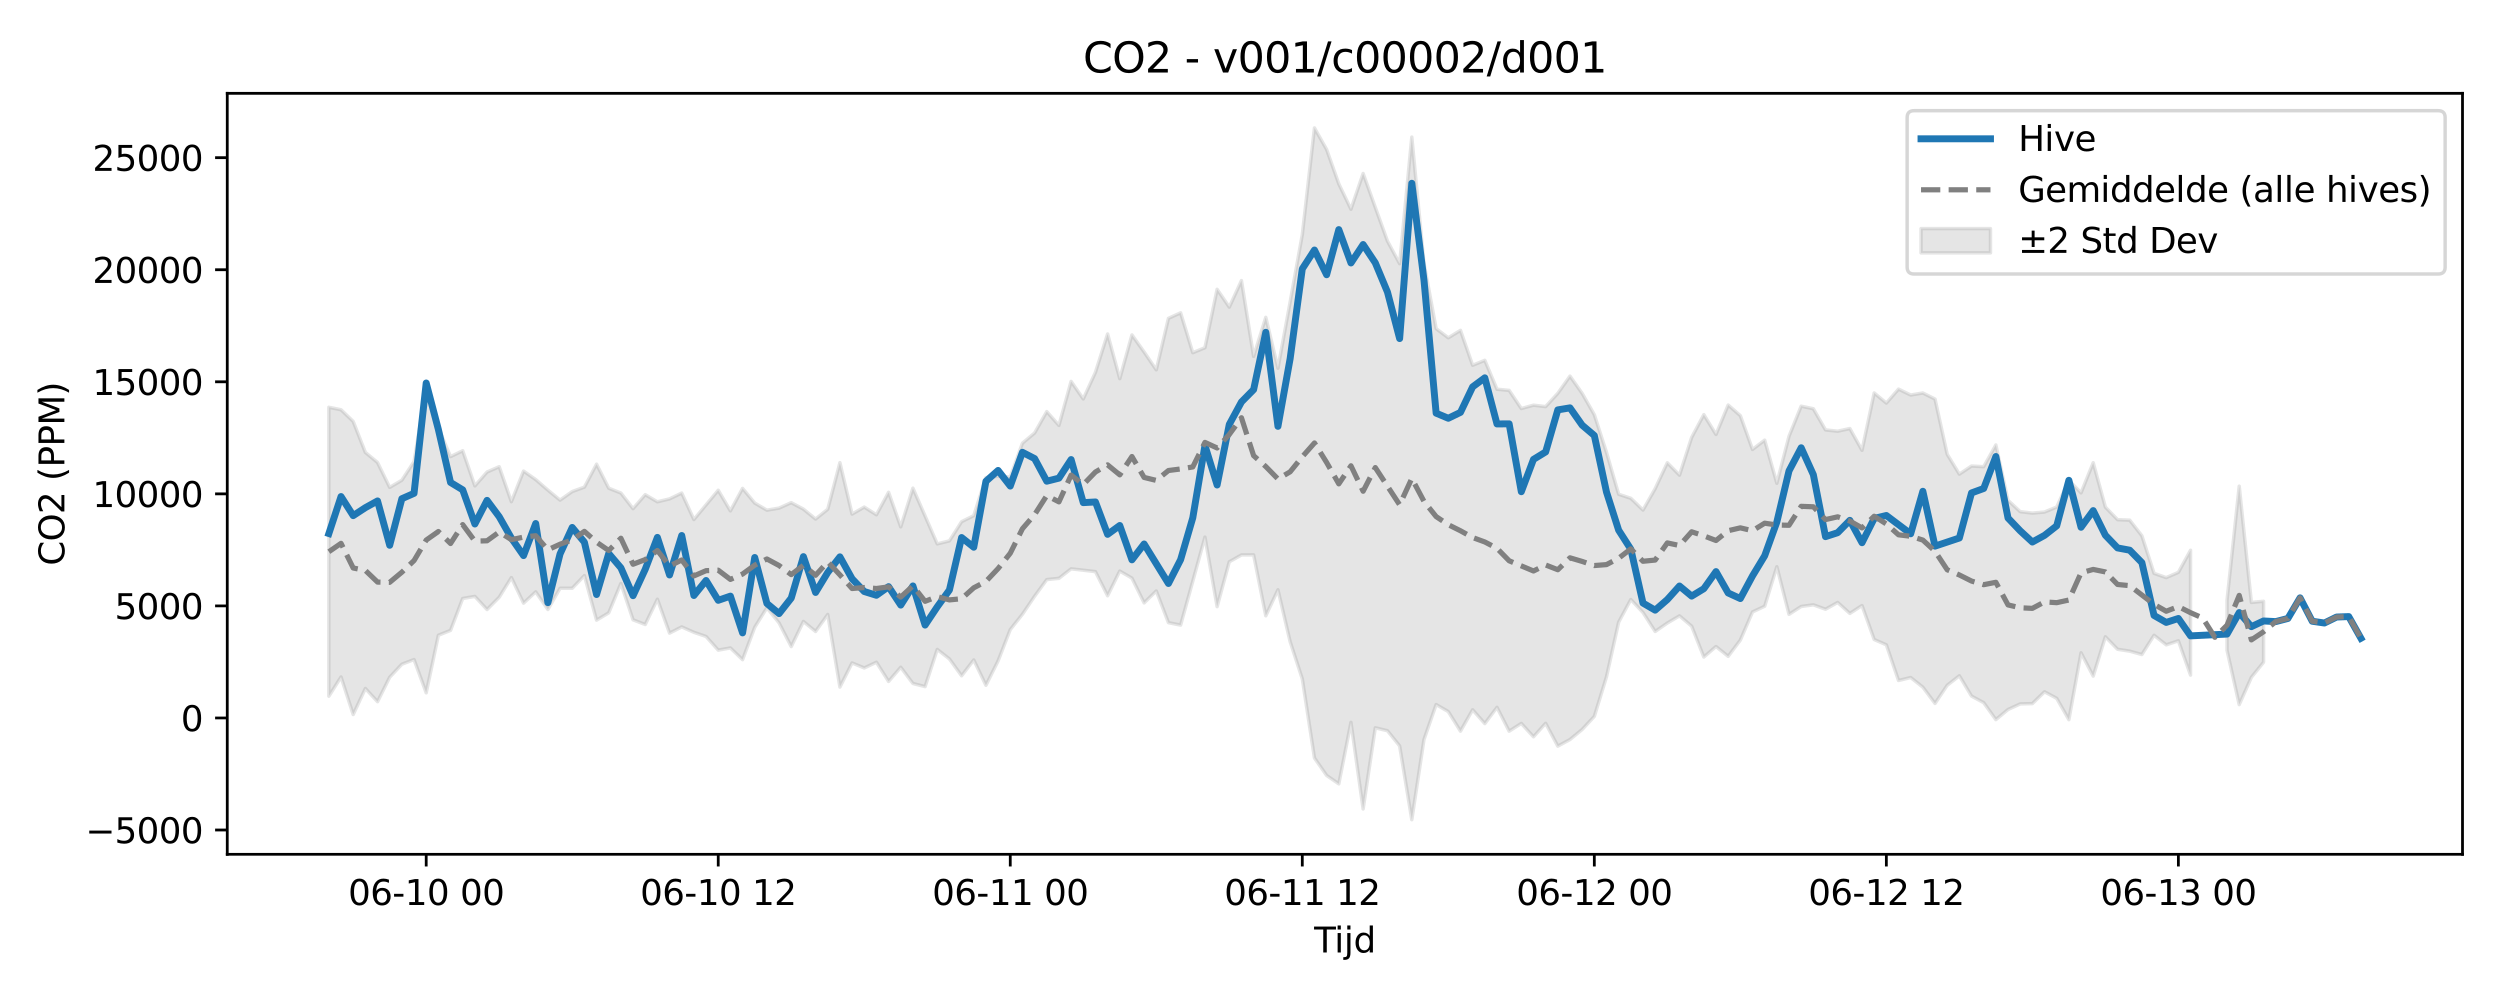 <?xml version="1.0" encoding="utf-8" standalone="no"?>
<!DOCTYPE svg PUBLIC "-//W3C//DTD SVG 1.1//EN"
  "http://www.w3.org/Graphics/SVG/1.1/DTD/svg11.dtd">
<svg xmlns:xlink="http://www.w3.org/1999/xlink" width="720pt" height="288pt" viewBox="0 0 720 288" xmlns="http://www.w3.org/2000/svg" version="1.1">
 <defs>
  <style type="text/css">*{stroke-linejoin: round; stroke-linecap: butt}</style>
 </defs>
 <g id="figure_1">
  <g id="patch_1">
   <path d="M 0 288 
L 720 288 
L 720 0 
L 0 0 
z
" style="fill: #ffffff"/>
  </g>
  <g id="axes_1">
   <g id="patch_2">
    <path d="M 65.45 246.04 
L 709.2 246.04 
L 709.2 26.88 
L 65.45 26.88 
z
" style="fill: #ffffff"/>
   </g>
   <g id="FillBetweenPolyCollection_1">
    <path d="M 94.711 117.289 
L 94.711 200.504 
L 98.216 194.972 
L 101.72 205.793 
L 105.224 198.281 
L 108.729 202.087 
L 112.233 195.041 
L 115.737 191.295 
L 119.242 189.952 
L 122.746 199.538 
L 126.251 182.949 
L 129.755 181.554 
L 133.259 172.37 
L 136.764 171.768 
L 140.268 175.55 
L 143.772 172.007 
L 147.277 166.345 
L 150.781 173.705 
L 154.285 170.458 
L 157.79 175.539 
L 161.294 169.426 
L 164.798 169.427 
L 168.303 165.769 
L 171.807 178.602 
L 175.312 176.499 
L 178.816 168.034 
L 182.32 178.506 
L 185.825 179.861 
L 189.329 172.575 
L 192.833 182.343 
L 196.338 180.55 
L 199.842 182.107 
L 203.346 183.308 
L 206.851 187.243 
L 210.355 186.605 
L 213.859 189.992 
L 217.364 180.657 
L 220.868 175.047 
L 224.372 179.403 
L 227.877 186.219 
L 231.381 178.983 
L 234.886 181.872 
L 238.39 176.963 
L 241.894 197.88 
L 245.399 190.924 
L 248.903 192.378 
L 252.407 190.724 
L 255.912 196.259 
L 259.416 192.17 
L 262.92 196.847 
L 266.425 197.746 
L 269.929 187.035 
L 273.433 189.777 
L 276.938 194.62 
L 280.442 190.066 
L 283.947 197.362 
L 287.451 190.333 
L 290.955 181.316 
L 294.46 176.911 
L 297.964 171.725 
L 301.468 166.921 
L 304.973 166.563 
L 308.477 163.827 
L 311.981 164.219 
L 315.486 164.636 
L 318.99 171.584 
L 322.494 164.466 
L 325.999 166.502 
L 329.503 173.633 
L 333.007 170.199 
L 336.512 179.334 
L 340.016 180.028 
L 343.521 167.384 
L 347.025 154.684 
L 350.529 174.718 
L 354.034 161.8 
L 357.538 159.821 
L 361.042 159.809 
L 364.547 177.349 
L 368.051 169.858 
L 371.555 184.777 
L 375.06 195.504 
L 378.564 218.304 
L 382.068 223.334 
L 385.573 225.761 
L 389.077 208.043 
L 392.582 232.989 
L 396.086 209.608 
L 399.59 210.454 
L 403.095 214.823 
L 406.599 236.078 
L 410.103 212.995 
L 413.608 202.908 
L 417.112 204.945 
L 420.616 210.579 
L 424.121 204.418 
L 427.625 208.402 
L 431.129 203.719 
L 434.634 210.578 
L 438.138 208.35 
L 441.643 212.199 
L 445.147 208.313 
L 448.651 214.892 
L 452.156 212.985 
L 455.66 210.096 
L 459.164 206.324 
L 462.669 194.924 
L 466.173 179.181 
L 469.677 172.652 
L 473.182 176.4 
L 476.686 181.866 
L 480.19 179.437 
L 483.695 177.366 
L 487.199 180.345 
L 490.703 189.229 
L 494.208 186.201 
L 497.712 189.027 
L 501.217 184.346 
L 504.721 176.244 
L 508.225 174.599 
L 511.73 163.215 
L 515.234 176.932 
L 518.738 174.666 
L 522.243 174.196 
L 525.747 175.462 
L 529.251 173.503 
L 532.756 176.671 
L 536.26 174.393 
L 539.764 184.179 
L 543.269 185.716 
L 546.773 195.992 
L 550.278 195.124 
L 553.782 197.907 
L 557.286 202.598 
L 560.791 197.364 
L 564.295 194.622 
L 567.799 200.478 
L 571.304 202.368 
L 574.808 207.254 
L 578.312 204.337 
L 581.817 202.729 
L 585.321 202.643 
L 588.825 199.234 
L 592.33 201.119 
L 595.834 207.267 
L 599.338 188.015 
L 602.843 194.721 
L 606.347 183.387 
L 609.852 186.99 
L 613.356 187.535 
L 616.86 188.507 
L 620.365 182.966 
L 623.869 185.72 
L 627.373 184.547 
L 630.878 194.43 
L 630.878 158.477 
L 630.878 158.477 
L 627.373 164.835 
L 623.869 166.353 
L 620.365 165.128 
L 616.86 154.305 
L 613.356 149.805 
L 609.852 149.665 
L 606.347 146.044 
L 602.843 133.269 
L 599.338 141.941 
L 595.834 138.339 
L 592.33 146.023 
L 588.825 147.464 
L 585.321 147.772 
L 581.817 147.357 
L 578.312 144.096 
L 574.808 128.15 
L 571.304 134.409 
L 567.799 134.213 
L 564.295 136.552 
L 560.791 130.821 
L 557.286 114.93 
L 553.782 113.176 
L 550.278 113.768 
L 546.773 112.065 
L 543.269 116.086 
L 539.764 113.175 
L 536.26 129.687 
L 532.756 123.415 
L 529.251 124.188 
L 525.747 123.811 
L 522.243 117.717 
L 518.738 116.977 
L 515.234 125.641 
L 511.73 139.179 
L 508.225 126.758 
L 504.721 129.444 
L 501.217 119.703 
L 497.712 116.653 
L 494.208 125.126 
L 490.703 119.417 
L 487.199 125.964 
L 483.695 136.843 
L 480.19 133.28 
L 476.686 140.73 
L 473.182 146.894 
L 469.677 143.509 
L 466.173 142.352 
L 462.669 130.293 
L 459.164 119.434 
L 455.66 113.287 
L 452.156 108.318 
L 448.651 113.274 
L 445.147 117.108 
L 441.643 116.69 
L 438.138 117.659 
L 434.634 112.428 
L 431.129 112.097 
L 427.625 103.768 
L 424.121 105.2 
L 420.616 95.14 
L 417.112 97.288 
L 413.608 94.653 
L 410.103 75.787 
L 406.599 39.48 
L 403.095 75.944 
L 399.59 69.426 
L 396.086 59.718 
L 392.582 49.958 
L 389.077 60.254 
L 385.573 52.946 
L 382.068 43.054 
L 378.564 36.842 
L 375.06 67.576 
L 371.555 86.997 
L 368.051 106.041 
L 364.547 91.394 
L 361.042 102.647 
L 357.538 80.806 
L 354.034 88.457 
L 350.529 83.316 
L 347.025 100.143 
L 343.521 101.575 
L 340.016 90.094 
L 336.512 91.681 
L 333.007 106.512 
L 329.503 101.371 
L 325.999 96.457 
L 322.494 109.057 
L 318.99 96.184 
L 315.486 107.232 
L 311.981 114.893 
L 308.477 109.838 
L 304.973 122.518 
L 301.468 118.536 
L 297.964 124.699 
L 294.46 127.637 
L 290.955 137.344 
L 287.451 137.163 
L 283.947 137.545 
L 280.442 148.506 
L 276.938 150.241 
L 273.433 155.769 
L 269.929 156.637 
L 266.425 148.607 
L 262.92 140.582 
L 259.416 151.738 
L 255.912 141.774 
L 252.407 148.251 
L 248.903 146.035 
L 245.399 148.061 
L 241.894 133.248 
L 238.39 146.654 
L 234.886 149.486 
L 231.381 146.625 
L 227.877 144.759 
L 224.372 146.336 
L 220.868 146.926 
L 217.364 144.878 
L 213.859 140.655 
L 210.355 147.138 
L 206.851 141.188 
L 203.346 145.4 
L 199.842 149.63 
L 196.338 141.996 
L 192.833 143.673 
L 189.329 144.519 
L 185.825 142.46 
L 182.32 146.496 
L 178.816 141.99 
L 175.312 140.603 
L 171.807 133.677 
L 168.303 140.294 
L 164.798 141.564 
L 161.294 144.038 
L 157.79 141.146 
L 154.285 138.115 
L 150.781 135.667 
L 147.277 144.499 
L 143.772 134.41 
L 140.268 135.942 
L 136.764 139.935 
L 133.259 129.81 
L 129.755 131.51 
L 126.251 123.201 
L 122.746 111.543 
L 119.242 132.932 
L 115.737 138.297 
L 112.233 140.377 
L 108.729 133.195 
L 105.224 130.287 
L 101.72 121.374 
L 98.216 118.003 
L 94.711 117.289 
z
" clip-path="url(#p9b18c4f138)" style="fill: #808080; fill-opacity: 0.2; stroke: #808080; stroke-opacity: 0.2"/>
    <path d="M 641.391 172.791 
L 641.391 187.305 
L 644.895 202.938 
L 648.399 195.064 
L 651.904 190.724 
L 651.904 173.161 
L 651.904 173.161 
L 648.399 173.506 
L 644.895 140.012 
L 641.391 172.791 
z
" clip-path="url(#p9b18c4f138)" style="fill: #808080; fill-opacity: 0.2; stroke: #808080; stroke-opacity: 0.2"/>
   </g>
   <g id="matplotlib.axis_1">
    <g id="xtick_1">
     <g id="line2d_1">
      <defs>
       <path id="m540b105818" d="M 0 0 
L 0 3.5 
" style="stroke: #000000; stroke-width: 0.8"/>
      </defs>
      <g>
       <use xlink:href="#m540b105818" x="122.746" y="246.04" style="stroke: #000000; stroke-width: 0.8"/>
      </g>
     </g>
     <g id="text_1">
      <!-- 06-10 00 -->
      <g transform="translate(100.266 260.638) scale(0.1 -0.1)">
       <defs>
        <path id="DejaVuSans-30" d="M 2034 4250 
Q 1547 4250 1301 3770 
Q 1056 3291 1056 2328 
Q 1056 1369 1301 889 
Q 1547 409 2034 409 
Q 2525 409 2770 889 
Q 3016 1369 3016 2328 
Q 3016 3291 2770 3770 
Q 2525 4250 2034 4250 
z
M 2034 4750 
Q 2819 4750 3233 4129 
Q 3647 3509 3647 2328 
Q 3647 1150 3233 529 
Q 2819 -91 2034 -91 
Q 1250 -91 836 529 
Q 422 1150 422 2328 
Q 422 3509 836 4129 
Q 1250 4750 2034 4750 
z
" transform="scale(0.016)"/>
        <path id="DejaVuSans-36" d="M 2113 2584 
Q 1688 2584 1439 2293 
Q 1191 2003 1191 1497 
Q 1191 994 1439 701 
Q 1688 409 2113 409 
Q 2538 409 2786 701 
Q 3034 994 3034 1497 
Q 3034 2003 2786 2293 
Q 2538 2584 2113 2584 
z
M 3366 4563 
L 3366 3988 
Q 3128 4100 2886 4159 
Q 2644 4219 2406 4219 
Q 1781 4219 1451 3797 
Q 1122 3375 1075 2522 
Q 1259 2794 1537 2939 
Q 1816 3084 2150 3084 
Q 2853 3084 3261 2657 
Q 3669 2231 3669 1497 
Q 3669 778 3244 343 
Q 2819 -91 2113 -91 
Q 1303 -91 875 529 
Q 447 1150 447 2328 
Q 447 3434 972 4092 
Q 1497 4750 2381 4750 
Q 2619 4750 2861 4703 
Q 3103 4656 3366 4563 
z
" transform="scale(0.016)"/>
        <path id="DejaVuSans-2d" d="M 313 2009 
L 1997 2009 
L 1997 1497 
L 313 1497 
L 313 2009 
z
" transform="scale(0.016)"/>
        <path id="DejaVuSans-31" d="M 794 531 
L 1825 531 
L 1825 4091 
L 703 3866 
L 703 4441 
L 1819 4666 
L 2450 4666 
L 2450 531 
L 3481 531 
L 3481 0 
L 794 0 
L 794 531 
z
" transform="scale(0.016)"/>
        <path id="DejaVuSans-20" transform="scale(0.016)"/>
       </defs>
       <use xlink:href="#DejaVuSans-30"/>
       <use xlink:href="#DejaVuSans-36" transform="translate(63.623 0)"/>
       <use xlink:href="#DejaVuSans-2d" transform="translate(127.246 0)"/>
       <use xlink:href="#DejaVuSans-31" transform="translate(163.33 0)"/>
       <use xlink:href="#DejaVuSans-30" transform="translate(226.953 0)"/>
       <use xlink:href="#DejaVuSans-20" transform="translate(290.576 0)"/>
       <use xlink:href="#DejaVuSans-30" transform="translate(322.363 0)"/>
       <use xlink:href="#DejaVuSans-30" transform="translate(385.986 0)"/>
      </g>
     </g>
    </g>
    <g id="xtick_2">
     <g id="line2d_2">
      <g>
       <use xlink:href="#m540b105818" x="206.851" y="246.04" style="stroke: #000000; stroke-width: 0.8"/>
      </g>
     </g>
     <g id="text_2">
      <!-- 06-10 12 -->
      <g transform="translate(184.37 260.638) scale(0.1 -0.1)">
       <defs>
        <path id="DejaVuSans-32" d="M 1228 531 
L 3431 531 
L 3431 0 
L 469 0 
L 469 531 
Q 828 903 1448 1529 
Q 2069 2156 2228 2338 
Q 2531 2678 2651 2914 
Q 2772 3150 2772 3378 
Q 2772 3750 2511 3984 
Q 2250 4219 1831 4219 
Q 1534 4219 1204 4116 
Q 875 4013 500 3803 
L 500 4441 
Q 881 4594 1212 4672 
Q 1544 4750 1819 4750 
Q 2544 4750 2975 4387 
Q 3406 4025 3406 3419 
Q 3406 3131 3298 2873 
Q 3191 2616 2906 2266 
Q 2828 2175 2409 1742 
Q 1991 1309 1228 531 
z
" transform="scale(0.016)"/>
       </defs>
       <use xlink:href="#DejaVuSans-30"/>
       <use xlink:href="#DejaVuSans-36" transform="translate(63.623 0)"/>
       <use xlink:href="#DejaVuSans-2d" transform="translate(127.246 0)"/>
       <use xlink:href="#DejaVuSans-31" transform="translate(163.33 0)"/>
       <use xlink:href="#DejaVuSans-30" transform="translate(226.953 0)"/>
       <use xlink:href="#DejaVuSans-20" transform="translate(290.576 0)"/>
       <use xlink:href="#DejaVuSans-31" transform="translate(322.363 0)"/>
       <use xlink:href="#DejaVuSans-32" transform="translate(385.986 0)"/>
      </g>
     </g>
    </g>
    <g id="xtick_3">
     <g id="line2d_3">
      <g>
       <use xlink:href="#m540b105818" x="290.955" y="246.04" style="stroke: #000000; stroke-width: 0.8"/>
      </g>
     </g>
     <g id="text_3">
      <!-- 06-11 00 -->
      <g transform="translate(268.475 260.638) scale(0.1 -0.1)">
       <use xlink:href="#DejaVuSans-30"/>
       <use xlink:href="#DejaVuSans-36" transform="translate(63.623 0)"/>
       <use xlink:href="#DejaVuSans-2d" transform="translate(127.246 0)"/>
       <use xlink:href="#DejaVuSans-31" transform="translate(163.33 0)"/>
       <use xlink:href="#DejaVuSans-31" transform="translate(226.953 0)"/>
       <use xlink:href="#DejaVuSans-20" transform="translate(290.576 0)"/>
       <use xlink:href="#DejaVuSans-30" transform="translate(322.363 0)"/>
       <use xlink:href="#DejaVuSans-30" transform="translate(385.986 0)"/>
      </g>
     </g>
    </g>
    <g id="xtick_4">
     <g id="line2d_4">
      <g>
       <use xlink:href="#m540b105818" x="375.06" y="246.04" style="stroke: #000000; stroke-width: 0.8"/>
      </g>
     </g>
     <g id="text_4">
      <!-- 06-11 12 -->
      <g transform="translate(352.579 260.638) scale(0.1 -0.1)">
       <use xlink:href="#DejaVuSans-30"/>
       <use xlink:href="#DejaVuSans-36" transform="translate(63.623 0)"/>
       <use xlink:href="#DejaVuSans-2d" transform="translate(127.246 0)"/>
       <use xlink:href="#DejaVuSans-31" transform="translate(163.33 0)"/>
       <use xlink:href="#DejaVuSans-31" transform="translate(226.953 0)"/>
       <use xlink:href="#DejaVuSans-20" transform="translate(290.576 0)"/>
       <use xlink:href="#DejaVuSans-31" transform="translate(322.363 0)"/>
       <use xlink:href="#DejaVuSans-32" transform="translate(385.986 0)"/>
      </g>
     </g>
    </g>
    <g id="xtick_5">
     <g id="line2d_5">
      <g>
       <use xlink:href="#m540b105818" x="459.164" y="246.04" style="stroke: #000000; stroke-width: 0.8"/>
      </g>
     </g>
     <g id="text_5">
      <!-- 06-12 00 -->
      <g transform="translate(436.684 260.638) scale(0.1 -0.1)">
       <use xlink:href="#DejaVuSans-30"/>
       <use xlink:href="#DejaVuSans-36" transform="translate(63.623 0)"/>
       <use xlink:href="#DejaVuSans-2d" transform="translate(127.246 0)"/>
       <use xlink:href="#DejaVuSans-31" transform="translate(163.33 0)"/>
       <use xlink:href="#DejaVuSans-32" transform="translate(226.953 0)"/>
       <use xlink:href="#DejaVuSans-20" transform="translate(290.576 0)"/>
       <use xlink:href="#DejaVuSans-30" transform="translate(322.363 0)"/>
       <use xlink:href="#DejaVuSans-30" transform="translate(385.986 0)"/>
      </g>
     </g>
    </g>
    <g id="xtick_6">
     <g id="line2d_6">
      <g>
       <use xlink:href="#m540b105818" x="543.269" y="246.04" style="stroke: #000000; stroke-width: 0.8"/>
      </g>
     </g>
     <g id="text_6">
      <!-- 06-12 12 -->
      <g transform="translate(520.788 260.638) scale(0.1 -0.1)">
       <use xlink:href="#DejaVuSans-30"/>
       <use xlink:href="#DejaVuSans-36" transform="translate(63.623 0)"/>
       <use xlink:href="#DejaVuSans-2d" transform="translate(127.246 0)"/>
       <use xlink:href="#DejaVuSans-31" transform="translate(163.33 0)"/>
       <use xlink:href="#DejaVuSans-32" transform="translate(226.953 0)"/>
       <use xlink:href="#DejaVuSans-20" transform="translate(290.576 0)"/>
       <use xlink:href="#DejaVuSans-31" transform="translate(322.363 0)"/>
       <use xlink:href="#DejaVuSans-32" transform="translate(385.986 0)"/>
      </g>
     </g>
    </g>
    <g id="xtick_7">
     <g id="line2d_7">
      <g>
       <use xlink:href="#m540b105818" x="627.373" y="246.04" style="stroke: #000000; stroke-width: 0.8"/>
      </g>
     </g>
     <g id="text_7">
      <!-- 06-13 00 -->
      <g transform="translate(604.893 260.638) scale(0.1 -0.1)">
       <defs>
        <path id="DejaVuSans-33" d="M 2597 2516 
Q 3050 2419 3304 2112 
Q 3559 1806 3559 1356 
Q 3559 666 3084 287 
Q 2609 -91 1734 -91 
Q 1441 -91 1130 -33 
Q 819 25 488 141 
L 488 750 
Q 750 597 1062 519 
Q 1375 441 1716 441 
Q 2309 441 2620 675 
Q 2931 909 2931 1356 
Q 2931 1769 2642 2001 
Q 2353 2234 1838 2234 
L 1294 2234 
L 1294 2753 
L 1863 2753 
Q 2328 2753 2575 2939 
Q 2822 3125 2822 3475 
Q 2822 3834 2567 4026 
Q 2313 4219 1838 4219 
Q 1578 4219 1281 4162 
Q 984 4106 628 3988 
L 628 4550 
Q 988 4650 1302 4700 
Q 1616 4750 1894 4750 
Q 2613 4750 3031 4423 
Q 3450 4097 3450 3541 
Q 3450 3153 3228 2886 
Q 3006 2619 2597 2516 
z
" transform="scale(0.016)"/>
       </defs>
       <use xlink:href="#DejaVuSans-30"/>
       <use xlink:href="#DejaVuSans-36" transform="translate(63.623 0)"/>
       <use xlink:href="#DejaVuSans-2d" transform="translate(127.246 0)"/>
       <use xlink:href="#DejaVuSans-31" transform="translate(163.33 0)"/>
       <use xlink:href="#DejaVuSans-33" transform="translate(226.953 0)"/>
       <use xlink:href="#DejaVuSans-20" transform="translate(290.576 0)"/>
       <use xlink:href="#DejaVuSans-30" transform="translate(322.363 0)"/>
       <use xlink:href="#DejaVuSans-30" transform="translate(385.986 0)"/>
      </g>
     </g>
    </g>
    <g id="text_8">
     <!-- Tijd -->
     <g transform="translate(378.475 274.317) scale(0.1 -0.1)">
      <defs>
       <path id="DejaVuSans-54" d="M -19 4666 
L 3928 4666 
L 3928 4134 
L 2272 4134 
L 2272 0 
L 1638 0 
L 1638 4134 
L -19 4134 
L -19 4666 
z
" transform="scale(0.016)"/>
       <path id="DejaVuSans-69" d="M 603 3500 
L 1178 3500 
L 1178 0 
L 603 0 
L 603 3500 
z
M 603 4863 
L 1178 4863 
L 1178 4134 
L 603 4134 
L 603 4863 
z
" transform="scale(0.016)"/>
       <path id="DejaVuSans-6a" d="M 603 3500 
L 1178 3500 
L 1178 -63 
Q 1178 -731 923 -1031 
Q 669 -1331 103 -1331 
L -116 -1331 
L -116 -844 
L 38 -844 
Q 366 -844 484 -692 
Q 603 -541 603 -63 
L 603 3500 
z
M 603 4863 
L 1178 4863 
L 1178 4134 
L 603 4134 
L 603 4863 
z
" transform="scale(0.016)"/>
       <path id="DejaVuSans-64" d="M 2906 2969 
L 2906 4863 
L 3481 4863 
L 3481 0 
L 2906 0 
L 2906 525 
Q 2725 213 2448 61 
Q 2172 -91 1784 -91 
Q 1150 -91 751 415 
Q 353 922 353 1747 
Q 353 2572 751 3078 
Q 1150 3584 1784 3584 
Q 2172 3584 2448 3432 
Q 2725 3281 2906 2969 
z
M 947 1747 
Q 947 1113 1208 752 
Q 1469 391 1925 391 
Q 2381 391 2643 752 
Q 2906 1113 2906 1747 
Q 2906 2381 2643 2742 
Q 2381 3103 1925 3103 
Q 1469 3103 1208 2742 
Q 947 2381 947 1747 
z
" transform="scale(0.016)"/>
      </defs>
      <use xlink:href="#DejaVuSans-54"/>
      <use xlink:href="#DejaVuSans-69" transform="translate(57.959 0)"/>
      <use xlink:href="#DejaVuSans-6a" transform="translate(85.742 0)"/>
      <use xlink:href="#DejaVuSans-64" transform="translate(113.525 0)"/>
     </g>
    </g>
   </g>
   <g id="matplotlib.axis_2">
    <g id="ytick_1">
     <g id="line2d_8">
      <defs>
       <path id="m305252620a" d="M 0 0 
L -3.5 0 
" style="stroke: #000000; stroke-width: 0.8"/>
      </defs>
      <g>
       <use xlink:href="#m305252620a" x="65.45" y="239.047" style="stroke: #000000; stroke-width: 0.8"/>
      </g>
     </g>
     <g id="text_9">
      <!-- −5000 -->
      <g transform="translate(24.62 242.846) scale(0.1 -0.1)">
       <defs>
        <path id="DejaVuSans-2212" d="M 678 2272 
L 4684 2272 
L 4684 1741 
L 678 1741 
L 678 2272 
z
" transform="scale(0.016)"/>
        <path id="DejaVuSans-35" d="M 691 4666 
L 3169 4666 
L 3169 4134 
L 1269 4134 
L 1269 2991 
Q 1406 3038 1543 3061 
Q 1681 3084 1819 3084 
Q 2600 3084 3056 2656 
Q 3513 2228 3513 1497 
Q 3513 744 3044 326 
Q 2575 -91 1722 -91 
Q 1428 -91 1123 -41 
Q 819 9 494 109 
L 494 744 
Q 775 591 1075 516 
Q 1375 441 1709 441 
Q 2250 441 2565 725 
Q 2881 1009 2881 1497 
Q 2881 1984 2565 2268 
Q 2250 2553 1709 2553 
Q 1456 2553 1204 2497 
Q 953 2441 691 2322 
L 691 4666 
z
" transform="scale(0.016)"/>
       </defs>
       <use xlink:href="#DejaVuSans-2212"/>
       <use xlink:href="#DejaVuSans-35" transform="translate(83.789 0)"/>
       <use xlink:href="#DejaVuSans-30" transform="translate(147.412 0)"/>
       <use xlink:href="#DejaVuSans-30" transform="translate(211.035 0)"/>
       <use xlink:href="#DejaVuSans-30" transform="translate(274.658 0)"/>
      </g>
     </g>
    </g>
    <g id="ytick_2">
     <g id="line2d_9">
      <g>
       <use xlink:href="#m305252620a" x="65.45" y="206.774" style="stroke: #000000; stroke-width: 0.8"/>
      </g>
     </g>
     <g id="text_10">
      <!-- 0 -->
      <g transform="translate(52.087 210.573) scale(0.1 -0.1)">
       <use xlink:href="#DejaVuSans-30"/>
      </g>
     </g>
    </g>
    <g id="ytick_3">
     <g id="line2d_10">
      <g>
       <use xlink:href="#m305252620a" x="65.45" y="174.5" style="stroke: #000000; stroke-width: 0.8"/>
      </g>
     </g>
     <g id="text_11">
      <!-- 5000 -->
      <g transform="translate(33 178.299) scale(0.1 -0.1)">
       <use xlink:href="#DejaVuSans-35"/>
       <use xlink:href="#DejaVuSans-30" transform="translate(63.623 0)"/>
       <use xlink:href="#DejaVuSans-30" transform="translate(127.246 0)"/>
       <use xlink:href="#DejaVuSans-30" transform="translate(190.869 0)"/>
      </g>
     </g>
    </g>
    <g id="ytick_4">
     <g id="line2d_11">
      <g>
       <use xlink:href="#m305252620a" x="65.45" y="142.227" style="stroke: #000000; stroke-width: 0.8"/>
      </g>
     </g>
     <g id="text_12">
      <!-- 10000 -->
      <g transform="translate(26.637 146.026) scale(0.1 -0.1)">
       <use xlink:href="#DejaVuSans-31"/>
       <use xlink:href="#DejaVuSans-30" transform="translate(63.623 0)"/>
       <use xlink:href="#DejaVuSans-30" transform="translate(127.246 0)"/>
       <use xlink:href="#DejaVuSans-30" transform="translate(190.869 0)"/>
       <use xlink:href="#DejaVuSans-30" transform="translate(254.492 0)"/>
      </g>
     </g>
    </g>
    <g id="ytick_5">
     <g id="line2d_12">
      <g>
       <use xlink:href="#m305252620a" x="65.45" y="109.953" style="stroke: #000000; stroke-width: 0.8"/>
      </g>
     </g>
     <g id="text_13">
      <!-- 15000 -->
      <g transform="translate(26.637 113.752) scale(0.1 -0.1)">
       <use xlink:href="#DejaVuSans-31"/>
       <use xlink:href="#DejaVuSans-35" transform="translate(63.623 0)"/>
       <use xlink:href="#DejaVuSans-30" transform="translate(127.246 0)"/>
       <use xlink:href="#DejaVuSans-30" transform="translate(190.869 0)"/>
       <use xlink:href="#DejaVuSans-30" transform="translate(254.492 0)"/>
      </g>
     </g>
    </g>
    <g id="ytick_6">
     <g id="line2d_13">
      <g>
       <use xlink:href="#m305252620a" x="65.45" y="77.679" style="stroke: #000000; stroke-width: 0.8"/>
      </g>
     </g>
     <g id="text_14">
      <!-- 20000 -->
      <g transform="translate(26.637 81.479) scale(0.1 -0.1)">
       <use xlink:href="#DejaVuSans-32"/>
       <use xlink:href="#DejaVuSans-30" transform="translate(63.623 0)"/>
       <use xlink:href="#DejaVuSans-30" transform="translate(127.246 0)"/>
       <use xlink:href="#DejaVuSans-30" transform="translate(190.869 0)"/>
       <use xlink:href="#DejaVuSans-30" transform="translate(254.492 0)"/>
      </g>
     </g>
    </g>
    <g id="ytick_7">
     <g id="line2d_14">
      <g>
       <use xlink:href="#m305252620a" x="65.45" y="45.406" style="stroke: #000000; stroke-width: 0.8"/>
      </g>
     </g>
     <g id="text_15">
      <!-- 25000 -->
      <g transform="translate(26.637 49.205) scale(0.1 -0.1)">
       <use xlink:href="#DejaVuSans-32"/>
       <use xlink:href="#DejaVuSans-35" transform="translate(63.623 0)"/>
       <use xlink:href="#DejaVuSans-30" transform="translate(127.246 0)"/>
       <use xlink:href="#DejaVuSans-30" transform="translate(190.869 0)"/>
       <use xlink:href="#DejaVuSans-30" transform="translate(254.492 0)"/>
      </g>
     </g>
    </g>
    <g id="text_16">
     <!-- CO2 (PPM) -->
     <g transform="translate(18.541 162.903) rotate(-90) scale(0.1 -0.1)">
      <defs>
       <path id="DejaVuSans-43" d="M 4122 4306 
L 4122 3641 
Q 3803 3938 3442 4084 
Q 3081 4231 2675 4231 
Q 1875 4231 1450 3742 
Q 1025 3253 1025 2328 
Q 1025 1406 1450 917 
Q 1875 428 2675 428 
Q 3081 428 3442 575 
Q 3803 722 4122 1019 
L 4122 359 
Q 3791 134 3420 21 
Q 3050 -91 2638 -91 
Q 1578 -91 968 557 
Q 359 1206 359 2328 
Q 359 3453 968 4101 
Q 1578 4750 2638 4750 
Q 3056 4750 3426 4639 
Q 3797 4528 4122 4306 
z
" transform="scale(0.016)"/>
       <path id="DejaVuSans-4f" d="M 2522 4238 
Q 1834 4238 1429 3725 
Q 1025 3213 1025 2328 
Q 1025 1447 1429 934 
Q 1834 422 2522 422 
Q 3209 422 3611 934 
Q 4013 1447 4013 2328 
Q 4013 3213 3611 3725 
Q 3209 4238 2522 4238 
z
M 2522 4750 
Q 3503 4750 4090 4092 
Q 4678 3434 4678 2328 
Q 4678 1225 4090 567 
Q 3503 -91 2522 -91 
Q 1538 -91 948 565 
Q 359 1222 359 2328 
Q 359 3434 948 4092 
Q 1538 4750 2522 4750 
z
" transform="scale(0.016)"/>
       <path id="DejaVuSans-28" d="M 1984 4856 
Q 1566 4138 1362 3434 
Q 1159 2731 1159 2009 
Q 1159 1288 1364 580 
Q 1569 -128 1984 -844 
L 1484 -844 
Q 1016 -109 783 600 
Q 550 1309 550 2009 
Q 550 2706 781 3412 
Q 1013 4119 1484 4856 
L 1984 4856 
z
" transform="scale(0.016)"/>
       <path id="DejaVuSans-50" d="M 1259 4147 
L 1259 2394 
L 2053 2394 
Q 2494 2394 2734 2622 
Q 2975 2850 2975 3272 
Q 2975 3691 2734 3919 
Q 2494 4147 2053 4147 
L 1259 4147 
z
M 628 4666 
L 2053 4666 
Q 2838 4666 3239 4311 
Q 3641 3956 3641 3272 
Q 3641 2581 3239 2228 
Q 2838 1875 2053 1875 
L 1259 1875 
L 1259 0 
L 628 0 
L 628 4666 
z
" transform="scale(0.016)"/>
       <path id="DejaVuSans-4d" d="M 628 4666 
L 1569 4666 
L 2759 1491 
L 3956 4666 
L 4897 4666 
L 4897 0 
L 4281 0 
L 4281 4097 
L 3078 897 
L 2444 897 
L 1241 4097 
L 1241 0 
L 628 0 
L 628 4666 
z
" transform="scale(0.016)"/>
       <path id="DejaVuSans-29" d="M 513 4856 
L 1013 4856 
Q 1481 4119 1714 3412 
Q 1947 2706 1947 2009 
Q 1947 1309 1714 600 
Q 1481 -109 1013 -844 
L 513 -844 
Q 928 -128 1133 580 
Q 1338 1288 1338 2009 
Q 1338 2731 1133 3434 
Q 928 4138 513 4856 
z
" transform="scale(0.016)"/>
      </defs>
      <use xlink:href="#DejaVuSans-43"/>
      <use xlink:href="#DejaVuSans-4f" transform="translate(69.824 0)"/>
      <use xlink:href="#DejaVuSans-32" transform="translate(148.535 0)"/>
      <use xlink:href="#DejaVuSans-20" transform="translate(212.158 0)"/>
      <use xlink:href="#DejaVuSans-28" transform="translate(243.945 0)"/>
      <use xlink:href="#DejaVuSans-50" transform="translate(282.959 0)"/>
      <use xlink:href="#DejaVuSans-50" transform="translate(343.262 0)"/>
      <use xlink:href="#DejaVuSans-4d" transform="translate(403.564 0)"/>
      <use xlink:href="#DejaVuSans-29" transform="translate(489.844 0)"/>
     </g>
    </g>
   </g>
   <g id="line2d_15">
    <path d="M 94.711 153.658 
L 98.216 143.01 
L 101.72 148.505 
L 105.224 146.209 
L 108.729 144.271 
L 112.233 157.042 
L 115.737 143.629 
L 119.242 142.082 
L 122.746 110.31 
L 126.251 123.691 
L 129.755 138.941 
L 133.259 141.075 
L 136.764 150.912 
L 140.268 144.108 
L 143.772 148.81 
L 147.277 154.977 
L 150.781 160.009 
L 154.285 150.776 
L 157.79 173.56 
L 161.294 159.54 
L 164.798 151.909 
L 168.303 156.153 
L 171.807 171.221 
L 175.312 159.422 
L 178.816 163.534 
L 182.32 171.553 
L 185.825 163.96 
L 189.329 154.774 
L 192.833 165.593 
L 196.338 154.229 
L 199.842 171.503 
L 203.346 167.184 
L 206.851 172.891 
L 210.355 171.686 
L 213.859 182.269 
L 217.364 160.56 
L 220.868 173.797 
L 224.372 176.714 
L 227.877 172.251 
L 231.381 160.313 
L 234.886 170.624 
L 238.39 164.857 
L 241.894 160.374 
L 245.399 166.69 
L 248.903 170.356 
L 252.407 171.443 
L 255.912 168.96 
L 259.416 174.268 
L 262.92 168.751 
L 266.425 180.023 
L 269.929 174.767 
L 273.433 169.919 
L 276.938 154.813 
L 280.442 157.6 
L 283.947 138.616 
L 287.451 135.488 
L 290.955 139.987 
L 294.46 130.26 
L 297.964 132.071 
L 301.468 138.588 
L 304.973 137.705 
L 308.477 132.355 
L 311.981 144.759 
L 315.486 144.563 
L 318.99 153.892 
L 322.494 151.343 
L 325.999 161.227 
L 329.503 156.669 
L 336.512 168.042 
L 340.016 161.188 
L 343.521 149.127 
L 347.025 128.314 
L 350.529 139.68 
L 354.034 122.23 
L 357.538 115.759 
L 361.042 112.204 
L 364.547 95.701 
L 368.051 122.785 
L 371.555 103.322 
L 375.06 77.428 
L 378.564 72.01 
L 382.068 79.125 
L 385.573 66.129 
L 389.077 75.73 
L 392.582 70.424 
L 396.086 75.701 
L 399.59 84.113 
L 403.095 97.506 
L 406.599 52.786 
L 410.103 80.649 
L 413.608 118.996 
L 417.112 120.461 
L 420.616 118.757 
L 424.121 111.415 
L 427.625 108.814 
L 431.129 122.096 
L 434.634 122.066 
L 438.138 141.613 
L 441.643 132.304 
L 445.147 130.158 
L 448.651 118.047 
L 452.156 117.464 
L 455.66 122.449 
L 459.164 125.423 
L 462.669 141.71 
L 466.173 152.696 
L 469.677 158.168 
L 473.182 173.691 
L 476.686 175.726 
L 480.19 172.673 
L 483.695 168.772 
L 487.199 171.679 
L 490.703 169.546 
L 494.208 164.624 
L 497.712 170.776 
L 501.217 172.385 
L 504.721 165.864 
L 508.225 160.067 
L 511.73 150.33 
L 515.234 135.617 
L 518.738 128.959 
L 522.243 136.711 
L 525.747 154.555 
L 529.251 153.416 
L 532.756 149.862 
L 536.26 156.298 
L 539.764 149.307 
L 543.269 148.462 
L 550.278 153.729 
L 553.782 141.494 
L 557.286 157.289 
L 564.295 154.946 
L 567.799 141.965 
L 571.304 140.682 
L 574.808 131.476 
L 578.312 149.198 
L 581.817 152.874 
L 585.321 156.107 
L 588.825 154.187 
L 592.33 151.44 
L 595.834 138.331 
L 599.338 151.853 
L 602.843 147.057 
L 606.347 154.148 
L 609.852 157.8 
L 613.356 158.454 
L 616.86 162.032 
L 620.365 177.25 
L 623.869 179.255 
L 627.373 178.121 
L 630.878 183.13 
L 641.391 182.614 
L 644.895 176.424 
L 648.399 180.474 
L 651.904 178.838 
L 655.408 179.021 
L 658.913 178.115 
L 662.417 172.183 
L 665.921 178.915 
L 669.426 179.428 
L 672.93 177.708 
L 676.434 177.573 
L 679.939 183.814 
L 679.939 183.814 
" clip-path="url(#p9b18c4f138)" style="fill: none; stroke: #1f77b4; stroke-width: 2; stroke-linecap: square"/>
   </g>
   <g id="line2d_16">
    <path d="M 94.711 158.896 
L 98.216 156.487 
L 101.72 163.583 
L 105.224 164.284 
L 108.729 167.641 
L 112.233 167.709 
L 115.737 164.796 
L 119.242 161.442 
L 122.746 155.541 
L 126.251 153.075 
L 129.755 156.532 
L 133.259 151.09 
L 136.764 155.851 
L 140.268 155.746 
L 143.772 153.209 
L 147.277 155.422 
L 150.781 154.686 
L 154.285 154.287 
L 157.79 158.343 
L 161.294 156.732 
L 164.798 155.496 
L 168.303 153.032 
L 171.807 156.14 
L 175.312 158.551 
L 178.816 155.012 
L 182.32 162.501 
L 185.825 161.161 
L 189.329 158.547 
L 192.833 163.008 
L 196.338 161.273 
L 199.842 165.869 
L 203.346 164.354 
L 206.851 164.215 
L 210.355 166.871 
L 213.859 165.324 
L 217.364 162.768 
L 220.868 160.986 
L 224.372 162.87 
L 227.877 165.489 
L 231.381 162.804 
L 234.886 165.679 
L 238.39 161.809 
L 241.894 165.564 
L 245.399 169.493 
L 248.903 169.206 
L 252.407 169.488 
L 255.912 169.016 
L 259.416 171.954 
L 262.92 168.715 
L 266.425 173.177 
L 269.929 171.836 
L 273.433 172.773 
L 276.938 172.431 
L 280.442 169.286 
L 283.947 167.453 
L 287.451 163.748 
L 290.955 159.33 
L 294.46 152.274 
L 297.964 148.212 
L 301.468 142.729 
L 304.973 144.54 
L 308.477 136.833 
L 311.981 139.556 
L 315.486 135.934 
L 318.99 133.884 
L 322.494 136.761 
L 325.999 131.479 
L 329.503 137.502 
L 333.007 138.356 
L 336.512 135.508 
L 340.016 135.061 
L 343.521 134.479 
L 347.025 127.414 
L 350.529 129.017 
L 354.034 125.129 
L 357.538 120.314 
L 361.042 131.228 
L 364.547 134.372 
L 368.051 137.95 
L 371.555 135.887 
L 375.06 131.54 
L 378.564 127.573 
L 382.068 133.194 
L 385.573 139.353 
L 389.077 134.149 
L 392.582 141.473 
L 396.086 134.663 
L 403.095 145.384 
L 406.599 137.779 
L 410.103 144.391 
L 413.608 148.78 
L 417.112 151.116 
L 420.616 152.86 
L 424.121 154.809 
L 427.625 156.085 
L 431.129 157.908 
L 434.634 161.503 
L 441.643 164.445 
L 445.147 162.711 
L 448.651 164.083 
L 452.156 160.652 
L 455.66 161.692 
L 459.164 162.879 
L 462.669 162.608 
L 466.173 160.767 
L 469.677 158.081 
L 473.182 161.647 
L 476.686 161.298 
L 480.19 156.359 
L 483.695 157.105 
L 487.199 153.155 
L 490.703 154.323 
L 494.208 155.664 
L 497.712 152.84 
L 501.217 152.024 
L 504.721 152.844 
L 508.225 150.679 
L 511.73 151.197 
L 515.234 151.286 
L 518.738 145.822 
L 522.243 145.956 
L 525.747 149.637 
L 529.251 148.846 
L 532.756 150.043 
L 536.26 152.04 
L 539.764 148.677 
L 543.269 150.901 
L 546.773 154.028 
L 550.278 154.446 
L 553.782 155.541 
L 557.286 158.764 
L 560.791 164.092 
L 564.295 165.587 
L 567.799 167.345 
L 571.304 168.388 
L 574.808 167.702 
L 578.312 174.217 
L 581.817 175.043 
L 585.321 175.207 
L 588.825 173.349 
L 592.33 173.571 
L 595.834 172.803 
L 599.338 164.978 
L 602.843 163.995 
L 606.347 164.715 
L 609.852 168.327 
L 613.356 168.67 
L 620.365 174.047 
L 623.869 176.036 
L 627.373 174.691 
L 630.878 176.454 
L 634.382 177.99 
L 637.886 183.543 
L 641.391 180.048 
L 644.895 171.475 
L 648.399 184.285 
L 651.904 181.942 
L 655.408 179.021 
L 658.913 178.115 
L 662.417 172.183 
L 665.921 178.915 
L 669.426 179.428 
L 672.93 177.708 
L 676.434 177.573 
L 679.939 183.814 
L 679.939 183.814 
" clip-path="url(#p9b18c4f138)" style="fill: none; stroke-dasharray: 5.55,2.4; stroke-dashoffset: 0; stroke: #808080; stroke-width: 1.5"/>
   </g>
   <g id="patch_3">
    <path d="M 65.45 246.04 
L 65.45 26.88 
" style="fill: none; stroke: #000000; stroke-width: 0.8; stroke-linejoin: miter; stroke-linecap: square"/>
   </g>
   <g id="patch_4">
    <path d="M 709.2 246.04 
L 709.2 26.88 
" style="fill: none; stroke: #000000; stroke-width: 0.8; stroke-linejoin: miter; stroke-linecap: square"/>
   </g>
   <g id="patch_5">
    <path d="M 65.45 246.04 
L 709.2 246.04 
" style="fill: none; stroke: #000000; stroke-width: 0.8; stroke-linejoin: miter; stroke-linecap: square"/>
   </g>
   <g id="patch_6">
    <path d="M 65.45 26.88 
L 709.2 26.88 
" style="fill: none; stroke: #000000; stroke-width: 0.8; stroke-linejoin: miter; stroke-linecap: square"/>
   </g>
   <g id="text_17">
    <!-- CO2 - v001/c00002/d001 -->
    <g transform="translate(311.922 20.88) scale(0.12 -0.12)">
     <defs>
      <path id="DejaVuSans-76" d="M 191 3500 
L 800 3500 
L 1894 563 
L 2988 3500 
L 3597 3500 
L 2284 0 
L 1503 0 
L 191 3500 
z
" transform="scale(0.016)"/>
      <path id="DejaVuSans-2f" d="M 1625 4666 
L 2156 4666 
L 531 -594 
L 0 -594 
L 1625 4666 
z
" transform="scale(0.016)"/>
      <path id="DejaVuSans-63" d="M 3122 3366 
L 3122 2828 
Q 2878 2963 2633 3030 
Q 2388 3097 2138 3097 
Q 1578 3097 1268 2742 
Q 959 2388 959 1747 
Q 959 1106 1268 751 
Q 1578 397 2138 397 
Q 2388 397 2633 464 
Q 2878 531 3122 666 
L 3122 134 
Q 2881 22 2623 -34 
Q 2366 -91 2075 -91 
Q 1284 -91 818 406 
Q 353 903 353 1747 
Q 353 2603 823 3093 
Q 1294 3584 2113 3584 
Q 2378 3584 2631 3529 
Q 2884 3475 3122 3366 
z
" transform="scale(0.016)"/>
     </defs>
     <use xlink:href="#DejaVuSans-43"/>
     <use xlink:href="#DejaVuSans-4f" transform="translate(69.824 0)"/>
     <use xlink:href="#DejaVuSans-32" transform="translate(148.535 0)"/>
     <use xlink:href="#DejaVuSans-20" transform="translate(212.158 0)"/>
     <use xlink:href="#DejaVuSans-2d" transform="translate(243.945 0)"/>
     <use xlink:href="#DejaVuSans-20" transform="translate(280.029 0)"/>
     <use xlink:href="#DejaVuSans-76" transform="translate(311.816 0)"/>
     <use xlink:href="#DejaVuSans-30" transform="translate(370.996 0)"/>
     <use xlink:href="#DejaVuSans-30" transform="translate(434.619 0)"/>
     <use xlink:href="#DejaVuSans-31" transform="translate(498.242 0)"/>
     <use xlink:href="#DejaVuSans-2f" transform="translate(561.865 0)"/>
     <use xlink:href="#DejaVuSans-63" transform="translate(595.557 0)"/>
     <use xlink:href="#DejaVuSans-30" transform="translate(650.537 0)"/>
     <use xlink:href="#DejaVuSans-30" transform="translate(714.16 0)"/>
     <use xlink:href="#DejaVuSans-30" transform="translate(777.783 0)"/>
     <use xlink:href="#DejaVuSans-30" transform="translate(841.406 0)"/>
     <use xlink:href="#DejaVuSans-32" transform="translate(905.029 0)"/>
     <use xlink:href="#DejaVuSans-2f" transform="translate(968.652 0)"/>
     <use xlink:href="#DejaVuSans-64" transform="translate(1002.344 0)"/>
     <use xlink:href="#DejaVuSans-30" transform="translate(1065.82 0)"/>
     <use xlink:href="#DejaVuSans-30" transform="translate(1129.443 0)"/>
     <use xlink:href="#DejaVuSans-31" transform="translate(1193.066 0)"/>
    </g>
   </g>
   <g id="legend_1">
    <g id="patch_7">
     <path d="M 551.256 78.914 
L 702.2 78.914 
Q 704.2 78.914 704.2 76.914 
L 704.2 33.88 
Q 704.2 31.88 702.2 31.88 
L 551.256 31.88 
Q 549.256 31.88 549.256 33.88 
L 549.256 76.914 
Q 549.256 78.914 551.256 78.914 
z
" style="fill: #ffffff; opacity: 0.8; stroke: #cccccc; stroke-linejoin: miter"/>
    </g>
    <g id="line2d_17">
     <path d="M 553.256 39.978 
L 563.256 39.978 
L 573.256 39.978 
" style="fill: none; stroke: #1f77b4; stroke-width: 2; stroke-linecap: square"/>
    </g>
    <g id="text_18">
     <!-- Hive -->
     <g transform="translate(581.256 43.478) scale(0.1 -0.1)">
      <defs>
       <path id="DejaVuSans-48" d="M 628 4666 
L 1259 4666 
L 1259 2753 
L 3553 2753 
L 3553 4666 
L 4184 4666 
L 4184 0 
L 3553 0 
L 3553 2222 
L 1259 2222 
L 1259 0 
L 628 0 
L 628 4666 
z
" transform="scale(0.016)"/>
       <path id="DejaVuSans-65" d="M 3597 1894 
L 3597 1613 
L 953 1613 
Q 991 1019 1311 708 
Q 1631 397 2203 397 
Q 2534 397 2845 478 
Q 3156 559 3463 722 
L 3463 178 
Q 3153 47 2828 -22 
Q 2503 -91 2169 -91 
Q 1331 -91 842 396 
Q 353 884 353 1716 
Q 353 2575 817 3079 
Q 1281 3584 2069 3584 
Q 2775 3584 3186 3129 
Q 3597 2675 3597 1894 
z
M 3022 2063 
Q 3016 2534 2758 2815 
Q 2500 3097 2075 3097 
Q 1594 3097 1305 2825 
Q 1016 2553 972 2059 
L 3022 2063 
z
" transform="scale(0.016)"/>
      </defs>
      <use xlink:href="#DejaVuSans-48"/>
      <use xlink:href="#DejaVuSans-69" transform="translate(75.195 0)"/>
      <use xlink:href="#DejaVuSans-76" transform="translate(102.979 0)"/>
      <use xlink:href="#DejaVuSans-65" transform="translate(162.158 0)"/>
     </g>
    </g>
    <g id="line2d_18">
     <path d="M 553.256 54.657 
L 563.256 54.657 
L 573.256 54.657 
" style="fill: none; stroke-dasharray: 5.55,2.4; stroke-dashoffset: 0; stroke: #808080; stroke-width: 1.5"/>
    </g>
    <g id="text_19">
     <!-- Gemiddelde (alle hives) -->
     <g transform="translate(581.256 58.157) scale(0.1 -0.1)">
      <defs>
       <path id="DejaVuSans-47" d="M 3809 666 
L 3809 1919 
L 2778 1919 
L 2778 2438 
L 4434 2438 
L 4434 434 
Q 4069 175 3628 42 
Q 3188 -91 2688 -91 
Q 1594 -91 976 548 
Q 359 1188 359 2328 
Q 359 3472 976 4111 
Q 1594 4750 2688 4750 
Q 3144 4750 3555 4637 
Q 3966 4525 4313 4306 
L 4313 3634 
Q 3963 3931 3569 4081 
Q 3175 4231 2741 4231 
Q 1884 4231 1454 3753 
Q 1025 3275 1025 2328 
Q 1025 1384 1454 906 
Q 1884 428 2741 428 
Q 3075 428 3337 486 
Q 3600 544 3809 666 
z
" transform="scale(0.016)"/>
       <path id="DejaVuSans-6d" d="M 3328 2828 
Q 3544 3216 3844 3400 
Q 4144 3584 4550 3584 
Q 5097 3584 5394 3201 
Q 5691 2819 5691 2113 
L 5691 0 
L 5113 0 
L 5113 2094 
Q 5113 2597 4934 2840 
Q 4756 3084 4391 3084 
Q 3944 3084 3684 2787 
Q 3425 2491 3425 1978 
L 3425 0 
L 2847 0 
L 2847 2094 
Q 2847 2600 2669 2842 
Q 2491 3084 2119 3084 
Q 1678 3084 1418 2786 
Q 1159 2488 1159 1978 
L 1159 0 
L 581 0 
L 581 3500 
L 1159 3500 
L 1159 2956 
Q 1356 3278 1631 3431 
Q 1906 3584 2284 3584 
Q 2666 3584 2933 3390 
Q 3200 3197 3328 2828 
z
" transform="scale(0.016)"/>
       <path id="DejaVuSans-6c" d="M 603 4863 
L 1178 4863 
L 1178 0 
L 603 0 
L 603 4863 
z
" transform="scale(0.016)"/>
       <path id="DejaVuSans-61" d="M 2194 1759 
Q 1497 1759 1228 1600 
Q 959 1441 959 1056 
Q 959 750 1161 570 
Q 1363 391 1709 391 
Q 2188 391 2477 730 
Q 2766 1069 2766 1631 
L 2766 1759 
L 2194 1759 
z
M 3341 1997 
L 3341 0 
L 2766 0 
L 2766 531 
Q 2569 213 2275 61 
Q 1981 -91 1556 -91 
Q 1019 -91 701 211 
Q 384 513 384 1019 
Q 384 1609 779 1909 
Q 1175 2209 1959 2209 
L 2766 2209 
L 2766 2266 
Q 2766 2663 2505 2880 
Q 2244 3097 1772 3097 
Q 1472 3097 1187 3025 
Q 903 2953 641 2809 
L 641 3341 
Q 956 3463 1253 3523 
Q 1550 3584 1831 3584 
Q 2591 3584 2966 3190 
Q 3341 2797 3341 1997 
z
" transform="scale(0.016)"/>
       <path id="DejaVuSans-68" d="M 3513 2113 
L 3513 0 
L 2938 0 
L 2938 2094 
Q 2938 2591 2744 2837 
Q 2550 3084 2163 3084 
Q 1697 3084 1428 2787 
Q 1159 2491 1159 1978 
L 1159 0 
L 581 0 
L 581 4863 
L 1159 4863 
L 1159 2956 
Q 1366 3272 1645 3428 
Q 1925 3584 2291 3584 
Q 2894 3584 3203 3211 
Q 3513 2838 3513 2113 
z
" transform="scale(0.016)"/>
       <path id="DejaVuSans-73" d="M 2834 3397 
L 2834 2853 
Q 2591 2978 2328 3040 
Q 2066 3103 1784 3103 
Q 1356 3103 1142 2972 
Q 928 2841 928 2578 
Q 928 2378 1081 2264 
Q 1234 2150 1697 2047 
L 1894 2003 
Q 2506 1872 2764 1633 
Q 3022 1394 3022 966 
Q 3022 478 2636 193 
Q 2250 -91 1575 -91 
Q 1294 -91 989 -36 
Q 684 19 347 128 
L 347 722 
Q 666 556 975 473 
Q 1284 391 1588 391 
Q 1994 391 2212 530 
Q 2431 669 2431 922 
Q 2431 1156 2273 1281 
Q 2116 1406 1581 1522 
L 1381 1569 
Q 847 1681 609 1914 
Q 372 2147 372 2553 
Q 372 3047 722 3315 
Q 1072 3584 1716 3584 
Q 2034 3584 2315 3537 
Q 2597 3491 2834 3397 
z
" transform="scale(0.016)"/>
      </defs>
      <use xlink:href="#DejaVuSans-47"/>
      <use xlink:href="#DejaVuSans-65" transform="translate(77.49 0)"/>
      <use xlink:href="#DejaVuSans-6d" transform="translate(139.014 0)"/>
      <use xlink:href="#DejaVuSans-69" transform="translate(236.426 0)"/>
      <use xlink:href="#DejaVuSans-64" transform="translate(264.209 0)"/>
      <use xlink:href="#DejaVuSans-64" transform="translate(327.686 0)"/>
      <use xlink:href="#DejaVuSans-65" transform="translate(391.162 0)"/>
      <use xlink:href="#DejaVuSans-6c" transform="translate(452.686 0)"/>
      <use xlink:href="#DejaVuSans-64" transform="translate(480.469 0)"/>
      <use xlink:href="#DejaVuSans-65" transform="translate(543.945 0)"/>
      <use xlink:href="#DejaVuSans-20" transform="translate(605.469 0)"/>
      <use xlink:href="#DejaVuSans-28" transform="translate(637.256 0)"/>
      <use xlink:href="#DejaVuSans-61" transform="translate(676.27 0)"/>
      <use xlink:href="#DejaVuSans-6c" transform="translate(737.549 0)"/>
      <use xlink:href="#DejaVuSans-6c" transform="translate(765.332 0)"/>
      <use xlink:href="#DejaVuSans-65" transform="translate(793.115 0)"/>
      <use xlink:href="#DejaVuSans-20" transform="translate(854.639 0)"/>
      <use xlink:href="#DejaVuSans-68" transform="translate(886.426 0)"/>
      <use xlink:href="#DejaVuSans-69" transform="translate(949.805 0)"/>
      <use xlink:href="#DejaVuSans-76" transform="translate(977.588 0)"/>
      <use xlink:href="#DejaVuSans-65" transform="translate(1036.768 0)"/>
      <use xlink:href="#DejaVuSans-73" transform="translate(1098.291 0)"/>
      <use xlink:href="#DejaVuSans-29" transform="translate(1150.391 0)"/>
     </g>
    </g>
    <g id="patch_8">
     <path d="M 553.256 72.835 
L 573.256 72.835 
L 573.256 65.835 
L 553.256 65.835 
z
" style="fill: #808080; fill-opacity: 0.2; stroke: #808080; stroke-opacity: 0.2; stroke-linejoin: miter"/>
    </g>
    <g id="text_20">
     <!-- ±2 Std Dev -->
     <g transform="translate(581.256 72.835) scale(0.1 -0.1)">
      <defs>
       <path id="DejaVuSans-b1" d="M 2944 4013 
L 2944 2803 
L 4684 2803 
L 4684 2272 
L 2944 2272 
L 2944 1063 
L 2419 1063 
L 2419 2272 
L 678 2272 
L 678 2803 
L 2419 2803 
L 2419 4013 
L 2944 4013 
z
M 678 531 
L 4684 531 
L 4684 0 
L 678 0 
L 678 531 
z
" transform="scale(0.016)"/>
       <path id="DejaVuSans-53" d="M 3425 4513 
L 3425 3897 
Q 3066 4069 2747 4153 
Q 2428 4238 2131 4238 
Q 1616 4238 1336 4038 
Q 1056 3838 1056 3469 
Q 1056 3159 1242 3001 
Q 1428 2844 1947 2747 
L 2328 2669 
Q 3034 2534 3370 2195 
Q 3706 1856 3706 1288 
Q 3706 609 3251 259 
Q 2797 -91 1919 -91 
Q 1588 -91 1214 -16 
Q 841 59 441 206 
L 441 856 
Q 825 641 1194 531 
Q 1563 422 1919 422 
Q 2459 422 2753 634 
Q 3047 847 3047 1241 
Q 3047 1584 2836 1778 
Q 2625 1972 2144 2069 
L 1759 2144 
Q 1053 2284 737 2584 
Q 422 2884 422 3419 
Q 422 4038 858 4394 
Q 1294 4750 2059 4750 
Q 2388 4750 2728 4690 
Q 3069 4631 3425 4513 
z
" transform="scale(0.016)"/>
       <path id="DejaVuSans-74" d="M 1172 4494 
L 1172 3500 
L 2356 3500 
L 2356 3053 
L 1172 3053 
L 1172 1153 
Q 1172 725 1289 603 
Q 1406 481 1766 481 
L 2356 481 
L 2356 0 
L 1766 0 
Q 1100 0 847 248 
Q 594 497 594 1153 
L 594 3053 
L 172 3053 
L 172 3500 
L 594 3500 
L 594 4494 
L 1172 4494 
z
" transform="scale(0.016)"/>
       <path id="DejaVuSans-44" d="M 1259 4147 
L 1259 519 
L 2022 519 
Q 2988 519 3436 956 
Q 3884 1394 3884 2338 
Q 3884 3275 3436 3711 
Q 2988 4147 2022 4147 
L 1259 4147 
z
M 628 4666 
L 1925 4666 
Q 3281 4666 3915 4102 
Q 4550 3538 4550 2338 
Q 4550 1131 3912 565 
Q 3275 0 1925 0 
L 628 0 
L 628 4666 
z
" transform="scale(0.016)"/>
      </defs>
      <use xlink:href="#DejaVuSans-b1"/>
      <use xlink:href="#DejaVuSans-32" transform="translate(83.789 0)"/>
      <use xlink:href="#DejaVuSans-20" transform="translate(147.412 0)"/>
      <use xlink:href="#DejaVuSans-53" transform="translate(179.199 0)"/>
      <use xlink:href="#DejaVuSans-74" transform="translate(242.676 0)"/>
      <use xlink:href="#DejaVuSans-64" transform="translate(281.885 0)"/>
      <use xlink:href="#DejaVuSans-20" transform="translate(345.361 0)"/>
      <use xlink:href="#DejaVuSans-44" transform="translate(377.148 0)"/>
      <use xlink:href="#DejaVuSans-65" transform="translate(454.15 0)"/>
      <use xlink:href="#DejaVuSans-76" transform="translate(515.674 0)"/>
     </g>
    </g>
   </g>
  </g>
 </g>
 <defs>
  <clipPath id="p9b18c4f138">
   <rect x="65.45" y="26.88" width="643.75" height="219.16"/>
  </clipPath>
 </defs>
</svg>
